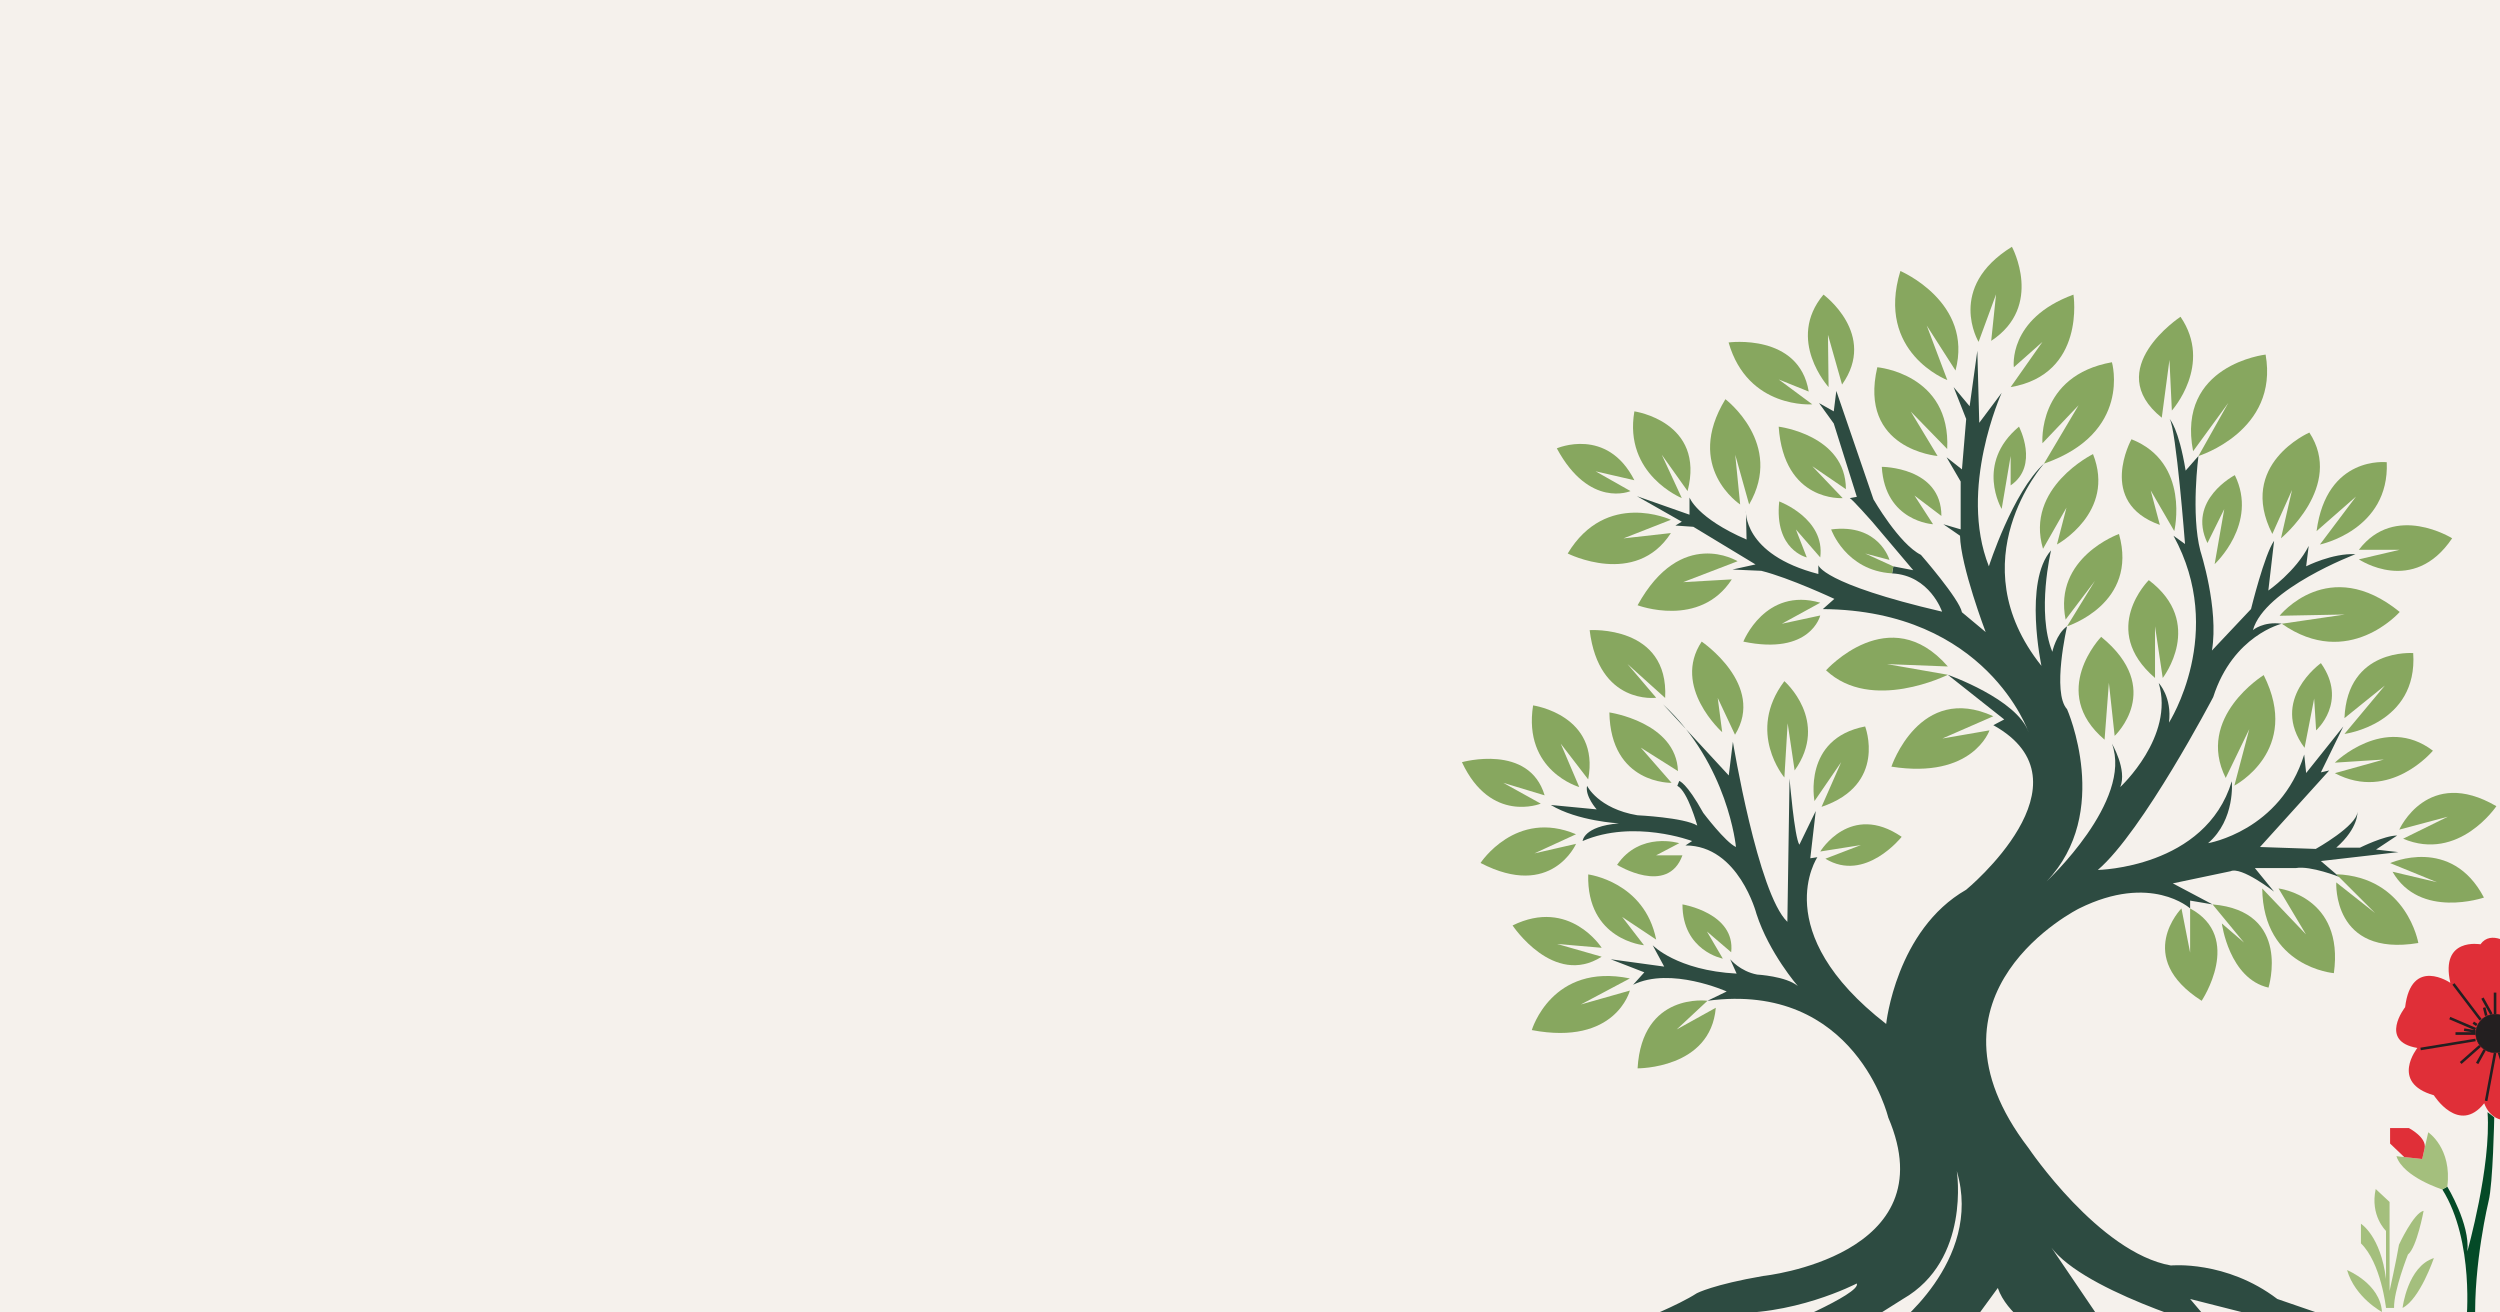 <svg width="1200" height="630" viewBox="0 0 1200 630" fill="none" xmlns="http://www.w3.org/2000/svg">
<rect x="0" y="0" width="1200" height="630" fill="#333333" stroke="none"/>
<g clip-path="url(#clip0_4_2)">
<rect width="1200" height="630" fill="#F5F1EC"/>
<path d="M1126.6 609.647C1126.6 609.647 1142.49 616.06 1143.35 629.737C1143.35 629.737 1130.46 622.898 1126.6 609.647Z" fill="#A4BF7D"/>
<path d="M1145.28 627.809C1145.28 627.809 1142.92 606.223 1133.25 596.812V587.408C1133.25 587.408 1142.7 593.176 1145.28 613.911V590.823C1145.28 590.823 1137.55 583.56 1140.34 570.733L1147 576.934V619.688C1147 619.688 1150.22 605.153 1151.51 597.457C1151.51 597.457 1158.61 582.073 1163.33 581.215C1163.33 581.215 1160.11 598.74 1155.81 602.163C1155.81 602.163 1148.94 619.475 1149.15 627.809H1145.29H1145.28Z" fill="#A4BF7D"/>
<path d="M1153.23 627.808C1153.23 627.808 1155.59 607.931 1168.26 603.87C1168.26 603.87 1161.6 623.536 1153.23 627.808Z" fill="#A4BF7D"/>
<path d="M1183.85 634.606C1183.85 634.606 1187.92 595.905 1172.32 570.937L1174.7 569.589C1174.7 569.589 1185.71 587.637 1184.33 600.66C1184.33 600.66 1195.84 559.924 1194.02 533.837L1197.24 536.313C1197.24 536.313 1196.62 568.355 1194.53 576.509C1194.53 576.509 1187.24 606.746 1188.15 634.614H1183.85V634.606Z" fill="#044A27"/>
<path d="M1150.29 554.973L1162.67 556.321L1165.55 543.502C1165.55 543.502 1177.08 551.149 1174.7 569.597L1172.32 570.945C1172.32 570.945 1153.57 565.095 1150.29 554.981" fill="#A4BF7D"/>
<path d="M1147.23 541.476H1156.27C1156.27 541.476 1164.97 546.01 1163.82 551.166L1162.66 556.321L1154.02 555.381L1147.24 548.903V541.484L1147.23 541.476Z" fill="#E02F38"/>
<path d="M1176.16 471.761C1176.16 471.761 1157.41 458.943 1154.46 483.461C1154.46 483.461 1141.58 499.874 1160.34 503.02C1160.34 503.02 1147 519.662 1168.25 525.732C1168.25 525.732 1180.22 544.85 1192.43 529.556C1192.43 529.556 1197.85 547.326 1218.42 530.455C1218.42 530.455 1239.89 527.979 1227.01 510.218C1227.01 510.218 1258.87 507.971 1242.6 484.58C1242.6 484.58 1239.21 460.969 1220.67 471.982C1220.67 471.982 1227.68 450.617 1205.31 453.542C1205.31 453.542 1195.81 446.018 1190.62 453.265C1190.62 453.265 1171.18 449.711 1176.16 471.753" fill="#E02F38"/>
<path d="M1206.9 496.059C1206.9 501.149 1202.76 505.267 1197.64 505.267C1192.53 505.267 1188.39 501.149 1188.39 496.059C1188.39 490.969 1192.54 486.851 1197.64 486.851C1202.75 486.851 1206.9 490.977 1206.9 496.059Z" fill="#231F20"/>
<path d="M1206.9 496.059C1206.9 501.149 1202.76 505.267 1197.64 505.267C1192.53 505.267 1188.39 501.149 1188.39 496.059C1188.39 490.969 1192.54 486.851 1197.64 486.851C1202.75 486.851 1206.9 490.977 1206.9 496.059Z" stroke="#231F20" stroke-width="0.25" stroke-miterlimit="10"/>
<path d="M1193.94 528.527L1192.72 528.29L1197.01 505.291L1198.24 505.528L1193.94 528.527ZM1207.68 512.105L1202.96 503.649L1204.06 503.044L1208.77 511.5L1207.68 512.105ZM1189.58 510.757L1188.48 510.152L1192.07 503.665L1193.17 504.27L1189.58 510.757ZM1200.63 510.757L1198.93 505.414L1200.11 505.03L1201.82 510.373L1200.63 510.757ZM1181.55 510.7L1180.72 509.768L1190 501.574L1190.82 502.505L1181.55 510.7ZM1223.08 509.678L1205.48 501.304L1206.02 500.177L1223.62 508.551L1223.08 509.678ZM1161.99 504.115L1161.78 502.889L1188.15 498.567L1188.35 499.793L1161.99 504.115ZM1206.81 498.837L1206.67 497.603L1217.75 496.369L1217.89 497.603L1206.81 498.837ZM1188.26 496.721H1178.64V495.471H1186.51L1182.67 494.842L1182.87 493.616L1187.7 494.409L1175.65 489.245L1176.14 488.093L1188.5 493.387L1188.04 494.458L1188.36 494.515L1188.2 495.471H1188.26V496.721ZM1207.16 495.119L1206.83 493.918L1216.52 491.222L1216.86 492.423L1207.16 495.119ZM1188.52 492.513L1186.83 491.394L1187.52 490.348L1189.21 491.467L1188.52 492.513ZM1205.92 491.459L1205.02 490.593L1209.57 485.895L1210.47 486.761L1205.92 491.459ZM1205.23 489.882L1204.31 489.041L1220.18 471.639L1221.1 472.48L1205.23 489.882ZM1190.18 489.842L1177.14 472.668L1178.14 471.917L1191.17 489.09L1190.18 489.842ZM1203.59 488.714L1202.43 488.248L1205.95 479.58L1207.11 480.046L1203.59 488.714ZM1192.78 487.652L1191.82 483.779L1193.03 483.477L1193.99 487.35L1192.78 487.652ZM1195.31 487.088L1191.02 479.392L1192.12 478.788L1196.41 486.484L1195.31 487.088ZM1198.25 486.786H1197V476.451H1198.25V486.786Z" fill="#231F20"/>
<path d="M787.271 633.748C787.271 633.748 805.27 626.705 814.502 620.733C814.502 620.733 822.345 616.599 846.349 612.465C846.349 612.465 934.961 603.094 906.349 536.361C906.349 536.361 890.655 470.895 819.584 480.372L828.816 475.912C828.816 475.912 801.896 463.82 783.889 472.693L789.273 466.72L773.121 460.446L798.816 463.967L793.276 453.706C793.276 453.706 804.812 465.797 833.579 467.333L830.499 460.446C830.499 460.446 835.27 466.263 843.424 467.791C843.424 467.791 857.272 468.551 862.958 473.305C862.958 473.305 849.151 457.407 843.113 438.681C843.113 438.681 834.592 405.813 809.02 405.813L812.214 403.697C812.214 403.697 784.167 393.101 759.657 403.697C759.657 403.697 760.016 396.63 777.059 395.217C777.059 395.217 757.173 394.154 744.387 386.385L766.405 388.501C766.405 388.501 760.727 382.145 761.789 377.194C761.789 377.194 767.108 388.15 785.932 391.328C785.932 391.328 808.301 392.382 814.69 396.27C814.69 396.27 810.074 379.669 805.107 377.194L806.03 374.873C806.03 374.873 809.412 375.478 817.566 390.184C817.566 390.184 828.179 404.269 833.26 406.565C833.26 406.565 829.608 367.079 798.285 338.084L829.804 372.21L831.79 356.033C831.79 356.033 843.783 428.926 857.934 442.48L858.979 373.648C858.979 373.648 861.341 402.071 863.702 405.454L871.561 389.285L868.939 411.973L872.337 411.459C872.337 411.459 848.228 447.178 905.361 491.5C905.361 491.5 910.091 446.369 943.751 427.08C943.751 427.08 1006.34 375.641 956.799 348.084L962.028 345.331L934.952 323.901C934.952 323.901 968.18 335.535 973.719 351.458C973.719 351.458 953.719 292.977 874.952 292.364L880.491 287.462C880.491 287.462 858.955 277.356 845.417 273.99L831.569 273.377L842.648 270.926L812.803 252.863L804.191 252.258L807.272 250.42L785.735 238.173L810.964 247.054V238.786C810.964 238.786 814.347 248.581 838.35 258.99L838.04 244.905C838.04 244.905 836.193 266.033 872.811 275.526V271.245C872.811 271.245 874.355 280.126 932.199 293.598C932.199 293.598 926.349 276.147 908.196 275.232L908.816 271.858L918.351 273.696L898.661 250.42C898.661 250.42 889.004 239.488 887.893 239.096L891.276 238.483L880.205 203.271L873.13 193.475L880.205 197.454L881.431 187.65L899.274 239.701C899.274 239.701 911.586 261.131 922.044 266.335C922.044 266.335 940.5 287.462 941.733 293.892L953.122 303.386C953.122 303.386 941.121 271.85 940.81 257.152L932.812 251.637L941.121 254.088V231.122L934.356 219.488L941.742 225.305L943.768 201.114L937.738 185.803L945.426 194.994L949.119 168.352L950.042 202.952L960.81 188.556C960.81 188.556 939.887 234.48 954.658 271.841C954.658 271.841 966.047 236.326 981.121 222.544C981.121 222.544 939.585 269.088 979.887 319.603C979.887 319.603 971.276 279.186 984.503 264.186C984.503 264.186 977.428 293.884 985.116 312.863C985.116 312.863 986.963 304.293 992.191 300.616C992.191 300.616 984.806 332.455 992.191 340.42C992.191 340.42 1014.04 390.02 982.347 423.084C982.347 423.084 1023.88 384.506 1013.73 356.948C1013.73 356.948 1021.11 369.506 1017.73 377.774C1017.73 377.774 1043.88 353.582 1036.19 327.863C1036.19 327.863 1042.65 334.595 1041.11 346.85C1041.11 346.85 1068.8 303.68 1043.27 257.144L1048.81 261.122C1048.81 261.122 1044.5 205.395 1041.42 201.106C1041.42 201.106 1045.73 205.395 1049.11 225.902L1055.26 218.867C1055.26 218.867 1051.57 246.727 1056.19 264.488C1056.19 264.488 1065.11 292.046 1061.73 312.25L1080.49 292.348C1080.49 292.348 1086.96 266.016 1091.57 259.586L1088.8 283.467C1088.8 283.467 1102.03 274.276 1108.18 262.037L1106.95 271.833C1106.95 271.833 1119.57 265.403 1130.64 266.016C1130.64 266.016 1086.96 282.552 1081.41 302.454C1081.41 302.454 1086.33 298.165 1095.26 299.391C1095.26 299.391 1071.87 304.905 1062.34 334.603C1062.34 334.603 1028.49 399.212 1006.95 417.578C1006.95 417.578 1058.65 416.663 1071.26 375.02C1071.26 375.02 1073.11 393.387 1059.87 404.726C1059.87 404.726 1094.64 398.909 1106.02 362.169L1106.95 371.05L1124.79 348.697L1114.02 370.739L1118.03 369.824L1084.8 406.565L1111.57 407.48C1111.57 407.48 1131.26 396.458 1131.57 389.726C1131.57 389.726 1132.18 397.382 1121.42 406.867H1132.8C1132.8 406.867 1144.49 401.05 1150.64 401.05L1140.49 407.79L1151.25 409.016L1114.02 413.297L1122.94 420.952C1122.94 420.952 1109.1 415.437 1102.02 416.671H1082.33L1091.56 427.995C1091.56 427.995 1075.87 415.748 1070.64 418.199L1042.95 424.016L1062.03 434.122L1051.26 432.284V436.042C1051.26 436.042 1032.49 418.975 998.033 436.042C998.033 436.042 916.496 476.435 973.727 551.117C973.727 551.117 1007.57 601.321 1042.03 607.432C1042.03 607.432 1068.49 604.81 1093.11 623.511L1117.1 631.771L1108.49 638.037L1051.26 623.511L1063.56 638.037C1063.56 638.037 995.876 618.854 982.951 596.297L1011.26 638.037L978.646 639.426C978.646 639.426 963.261 630.864 958.956 618.225L943.751 639.018L907.877 638.037C907.877 638.037 952.183 605.578 939.258 562.105C939.258 562.105 946.023 604.802 913.408 623.511L888.171 639.426L850.638 638.65C850.638 638.65 893.71 621.052 891.251 616.068C891.251 616.068 859.87 632.449 826.022 630.039L792.786 639.426H781.095L787.247 633.748H787.271Z" fill="#2D4B41"/>
<path d="M1004.65 217.96C1004.65 217.96 971.881 234.039 980.647 263.426L991.905 243.671L987.338 261.351C987.338 261.351 1015.72 245.967 1004.64 217.952" fill="#87A75F"/>
<path d="M1017.11 256.31C1017.11 256.31 985.5 267.56 991.497 297.414L1005.57 278.81L992.183 300.624C992.183 300.624 1026.57 289.832 1017.11 256.302" fill="#87A75F"/>
<path d="M1008.57 305.682C1008.57 305.682 983.106 332.038 1010.19 355.053L1012.27 327.732L1015.03 353.223C1015.03 353.223 1039.19 330.706 1008.57 305.69" fill="#87A75F"/>
<path d="M1031.42 278.467C1031.42 278.467 1007.41 302.234 1034.41 325.428V300.632L1038.11 325.428C1038.11 325.428 1058.64 299.015 1031.42 278.467Z" fill="#87A75F"/>
<path d="M1023.11 210.844C1023.11 210.844 1006.26 241.155 1036.73 251.948L1032.34 235.411L1043.65 254.93C1043.65 254.93 1051.49 222.094 1023.11 210.844Z" fill="#87A75F"/>
<path d="M1046.64 152.053C1046.64 152.053 1008.56 177.078 1037.65 200.501L1041.34 172.723L1042.49 197.062C1042.49 197.062 1062.34 175.019 1046.65 152.053" fill="#87A75F"/>
<path d="M1087.49 170.198C1087.49 170.198 1044.65 175.019 1052.69 216.588L1069.59 193.393L1055.26 218.884C1055.26 218.884 1093.96 206.939 1087.49 170.207" fill="#87A75F"/>
<path d="M1072.72 228.067C1072.72 228.067 1049.64 240.011 1059.57 260.673L1067.64 244.366L1063.03 270.771C1063.03 270.771 1084.15 251.351 1072.71 228.058" fill="#87A75F"/>
<path d="M1108.49 207.625C1108.49 207.625 1073.65 222.781 1090.72 256.302L1100.18 235.183L1094.87 258.377C1094.87 258.377 1125.33 233.344 1108.49 207.625Z" fill="#87A75F"/>
<path d="M1145.64 221.866C1145.64 221.866 1116.79 218.426 1111.95 254.938L1130.87 238.361L1113.56 261.368C1113.56 261.368 1147.03 254.48 1145.64 221.866Z" fill="#87A75F"/>
<path d="M1177.03 258.377C1177.03 258.377 1149.57 241.155 1132.26 263.892H1151.87L1132.26 268.484C1132.26 268.484 1158.34 286.164 1177.03 258.377Z" fill="#87A75F"/>
<path d="M1094.19 295.575C1094.19 295.575 1117.72 265.951 1151.87 293.737C1151.87 293.737 1127.26 321.825 1095.26 299.399L1125.57 294.963L1094.19 295.567V295.575Z" fill="#87A75F"/>
<path d="M1086.57 324.048C1086.57 324.048 1053.8 344.252 1068.34 373.419L1079.65 349.996L1072.5 377.096C1072.5 377.096 1104.81 360.331 1086.58 324.048" fill="#87A75F"/>
<path d="M1114.03 318.312C1114.03 318.312 1089.1 335.992 1106.19 358.958L1110.8 335.306L1111.73 350.576C1111.73 350.576 1127.19 336.907 1114.04 318.312" fill="#87A75F"/>
<path d="M1158.34 313.484C1158.34 313.484 1126.73 310.959 1125.34 344.71L1144.72 329.072L1125.34 352.291C1125.34 352.291 1160.65 347.7 1158.34 313.484Z" fill="#87A75F"/>
<path d="M1120.72 366.074C1120.72 366.074 1144.49 342.651 1167.8 360.331C1167.8 360.331 1147.26 385.127 1120.72 371.123L1144.26 364.571L1120.72 366.074Z" fill="#87A75F"/>
<path d="M1151.65 398.223C1151.65 398.223 1165.26 367.684 1198.26 386.973C1198.26 386.973 1180.26 413.844 1153.49 402.586L1174.95 392.022L1151.65 398.223Z" fill="#87A75F"/>
<path d="M1147.26 414.294C1147.26 414.294 1176.64 400.976 1192.29 430.83C1192.29 430.83 1161.56 441.393 1148.41 418.428L1169.77 423.477L1147.26 414.285V414.294Z" fill="#87A75F"/>
<path d="M1160.8 452.644C1160.8 452.644 1155.4 420.911 1121.41 419.629L1140.03 438.256L1121.41 423.558C1121.41 423.558 1119.41 459.539 1160.8 452.644Z" fill="#87A75F"/>
<path d="M1093.72 426.467C1093.72 426.467 1125.33 430.143 1120.26 467.113C1120.26 467.113 1086.33 464.351 1085.87 426.467L1106.87 448.51L1093.71 426.467H1093.72Z" fill="#87A75F"/>
<path d="M1062.03 434.122L1077.11 452.415L1066.49 443.264C1066.49 443.264 1069.95 469.752 1088.88 474.057C1088.88 474.057 1100.26 437.407 1062.03 434.114" fill="#87A75F"/>
<path d="M1051.26 436.042V457.243L1047.1 436.042C1047.1 436.042 1024.03 459.425 1056.79 480.381C1056.79 480.381 1077.1 449.98 1051.25 436.042" fill="#87A75F"/>
<path d="M819.576 480.373C819.576 480.373 788.195 476.067 786.038 512.807C786.038 512.807 821.112 513.11 823.579 483.722L804.813 494.131L819.584 480.373H819.576Z" fill="#87A75F"/>
<path d="M782.345 475.454C782.345 475.454 775.58 502.097 735.269 494.441C735.269 494.441 744.804 461.982 782.345 469.645L758.807 482.154L782.345 475.462V475.454Z" fill="#87A75F"/>
<path d="M768.807 454.939C768.807 454.939 753.423 430.756 726.037 444.22C726.037 444.22 745.727 473.926 768.807 459.22L747.426 453.101L768.807 454.939Z" fill="#87A75F"/>
<path d="M789.118 453.714C789.118 453.714 761.487 451.263 762.345 419.727C762.345 419.727 789.42 423.183 794.959 451.001L778.644 440.144L789.11 453.714H789.118Z" fill="#87A75F"/>
<path d="M826.961 460.144C826.961 460.144 807.582 456.467 807.582 434.114C807.582 434.114 833.121 438.248 830.965 457.08L819.339 447.129L826.961 460.144Z" fill="#87A75F"/>
<path d="M807.574 410.544H794.959L806.038 404.727C806.038 404.727 787.272 398.91 776.193 415.135C776.193 415.135 800.499 430.135 807.574 410.544Z" fill="#87A75F"/>
<path d="M756.503 400.437L736.503 409.629L756.503 405.037C756.503 405.037 744.812 431.982 710.661 414.22C710.661 414.22 727.581 388.199 756.503 400.445" fill="#87A75F"/>
<path d="M739.575 385.748C739.575 385.748 715.572 395.543 701.732 365.845C701.732 365.845 733.97 356.744 741.421 381.769L721.576 375.764L739.575 385.748Z" fill="#87A75F"/>
<path d="M758.039 377.782C758.039 377.782 730.964 370.127 735.882 338.59C735.882 338.59 768.154 343.182 762.328 374.105L749.158 356.965L758.039 377.782Z" fill="#87A75F"/>
<path d="M802.345 375.764C802.345 375.764 773.113 376.565 772.5 341.965C772.5 341.965 804.608 346.646 805.425 370.135L787.582 358.868L802.353 375.764H802.345Z" fill="#87A75F"/>
<path d="M794.959 334.922C794.959 334.922 767.41 338.599 763.031 302.463C763.031 302.463 801.12 299.922 799.273 335.02L781.185 318.721L794.968 334.914L794.959 334.922Z" fill="#87A75F"/>
<path d="M826.651 351.45C826.651 351.45 802.345 329.71 816.806 307.969C816.806 307.969 847.574 328.795 832.803 352.675L824.51 335.02L826.651 351.45Z" fill="#87A75F"/>
<path d="M856.496 373.19C856.496 373.19 838.04 351.45 856.496 326.956C856.496 326.956 878.342 345.943 861.422 369.824L858.073 347.161L856.504 373.19H856.496Z" fill="#87A75F"/>
<path d="M870.957 384.522C870.957 384.522 865.107 354.514 895.263 348.697C895.263 348.697 906.031 376.597 874.339 387.292L883.767 365.837L870.957 384.514V384.522Z" fill="#87A75F"/>
<path d="M873.726 408.722C873.726 408.722 888.187 384.824 912.804 401.671C912.804 401.671 895.263 423.902 876.186 412.178L893.261 405.625L873.726 408.722Z" fill="#87A75F"/>
<path d="M954.952 350.576C954.952 350.576 946.954 374.13 907.877 367.994C907.877 367.994 921.415 327.569 956.799 343.795L932.338 354.481L954.952 350.568V350.576Z" fill="#87A75F"/>
<path d="M934.96 323.893C934.96 323.893 898.343 342.259 876.496 321.744C876.496 321.744 906.946 287.773 934.96 319.906L905.728 318.77L934.96 323.884V323.893Z" fill="#87A75F"/>
<path d="M836.814 307.977C836.814 307.977 847.264 281.645 873.726 289.301L855.27 299.407L873.726 295.428C873.726 295.428 869.135 314.718 836.814 307.986" fill="#87A75F"/>
<path d="M834.037 269.399C834.037 269.399 806.961 252.56 786.038 290.526C786.038 290.526 815.883 301.801 831.267 278.1L807.884 279.44L834.037 269.39V269.399Z" fill="#87A75F"/>
<path d="M802.035 249.496C802.035 249.496 770.964 235.011 752.5 265.673C752.5 265.673 785.115 282.16 802.035 255.869L779.265 258.426L802.035 249.496Z" fill="#87A75F"/>
<path d="M782.655 235.722C782.655 235.722 762.966 244.292 747.271 215.207C747.271 215.207 771.389 204.66 784.502 230.518L765.891 226.237L782.664 235.73L782.655 235.722Z" fill="#87A75F"/>
<path d="M807.272 239.088C807.272 239.088 779.273 227.764 784.502 197.454C784.502 197.454 818.652 202.356 810.041 235.722L797.647 218.271L807.272 239.088Z" fill="#87A75F"/>
<path d="M835.27 242.144C835.27 242.144 808.195 224.39 828.195 191.62C828.195 191.62 856.504 213.05 839.584 242.144L832.909 218.263L835.278 242.144H835.27Z" fill="#87A75F"/>
<path d="M867.264 267.56C867.264 267.56 851.569 264.039 854.028 240.689C854.028 240.689 876.186 248.876 873.718 267.56L862.027 254.129L867.256 267.56H867.264Z" fill="#87A75F"/>
<path d="M908.8 271.85L895.263 265.681L906.954 268.761C906.954 268.761 901.962 251.131 878.955 254.129C878.955 254.129 885.892 273.917 908.187 275.216L908.8 271.85Z" fill="#87A75F"/>
<path d="M884.494 239.088C884.494 239.088 856.275 241.237 853.767 204.798C853.767 204.798 886.03 208.777 886.03 234.807L869.903 223.786L884.494 239.096V239.088Z" fill="#87A75F"/>
<path d="M869.903 194.079C869.903 194.079 838.955 196.53 829.723 164.382C829.723 164.382 863.571 159.79 868.187 187.952L853.775 182.135L869.903 194.079Z" fill="#87A75F"/>
<path d="M875.262 141.416C875.262 141.416 901.267 160.484 884.184 184.586L877.419 160.705L877.721 185.811C877.721 185.811 857.109 163.148 875.262 141.416Z" fill="#87A75F"/>
<path d="M927.877 251.637C927.877 251.637 904.797 250.412 903.261 224.08C903.261 224.08 931.872 224.08 931.872 247.658L918.947 237.863L927.869 251.637H927.877Z" fill="#87A75F"/>
<path d="M930.034 218.875C930.034 218.875 891.88 215.738 901.112 176.277C901.112 176.277 936.496 179.373 934.65 215.509L917.199 197.576L930.034 218.875Z" fill="#87A75F"/>
<path d="M934.715 182.445C934.715 182.445 900.189 169.275 912.183 130.092C912.183 130.092 947.338 145.027 938.645 177.854L924.838 156.269L934.715 182.445Z" fill="#87A75F"/>
<path d="M949.724 164.104C949.724 164.104 934.029 138.05 965.721 118.458C965.721 118.458 981.154 146.93 955.778 163.613L958.106 141.277L949.724 164.104Z" fill="#87A75F"/>
<path d="M966.644 176.285C966.644 176.285 963.564 153.05 995.255 141.424C995.255 141.424 1001.35 179.61 965.108 185.819L980.378 164.104L966.644 176.285Z" fill="#87A75F"/>
<path d="M960.802 244.292C960.802 244.292 947.877 222.552 969.111 204.79C969.111 204.79 978.956 223.54 965.108 232.993V218.875L960.802 244.284V244.292Z" fill="#87A75F"/>
<path d="M980.378 212.756C980.378 212.756 977.722 180.297 1013.72 173.875C1013.72 173.875 1023.56 207.862 981.105 222.552L997.714 194.537L980.378 212.756Z" fill="#87A75F"/>
</g>
<defs>
<clipPath id="clip0_4_2">
<rect width="1200" height="630" fill="white"/>
</clipPath>
</defs>
</svg>
